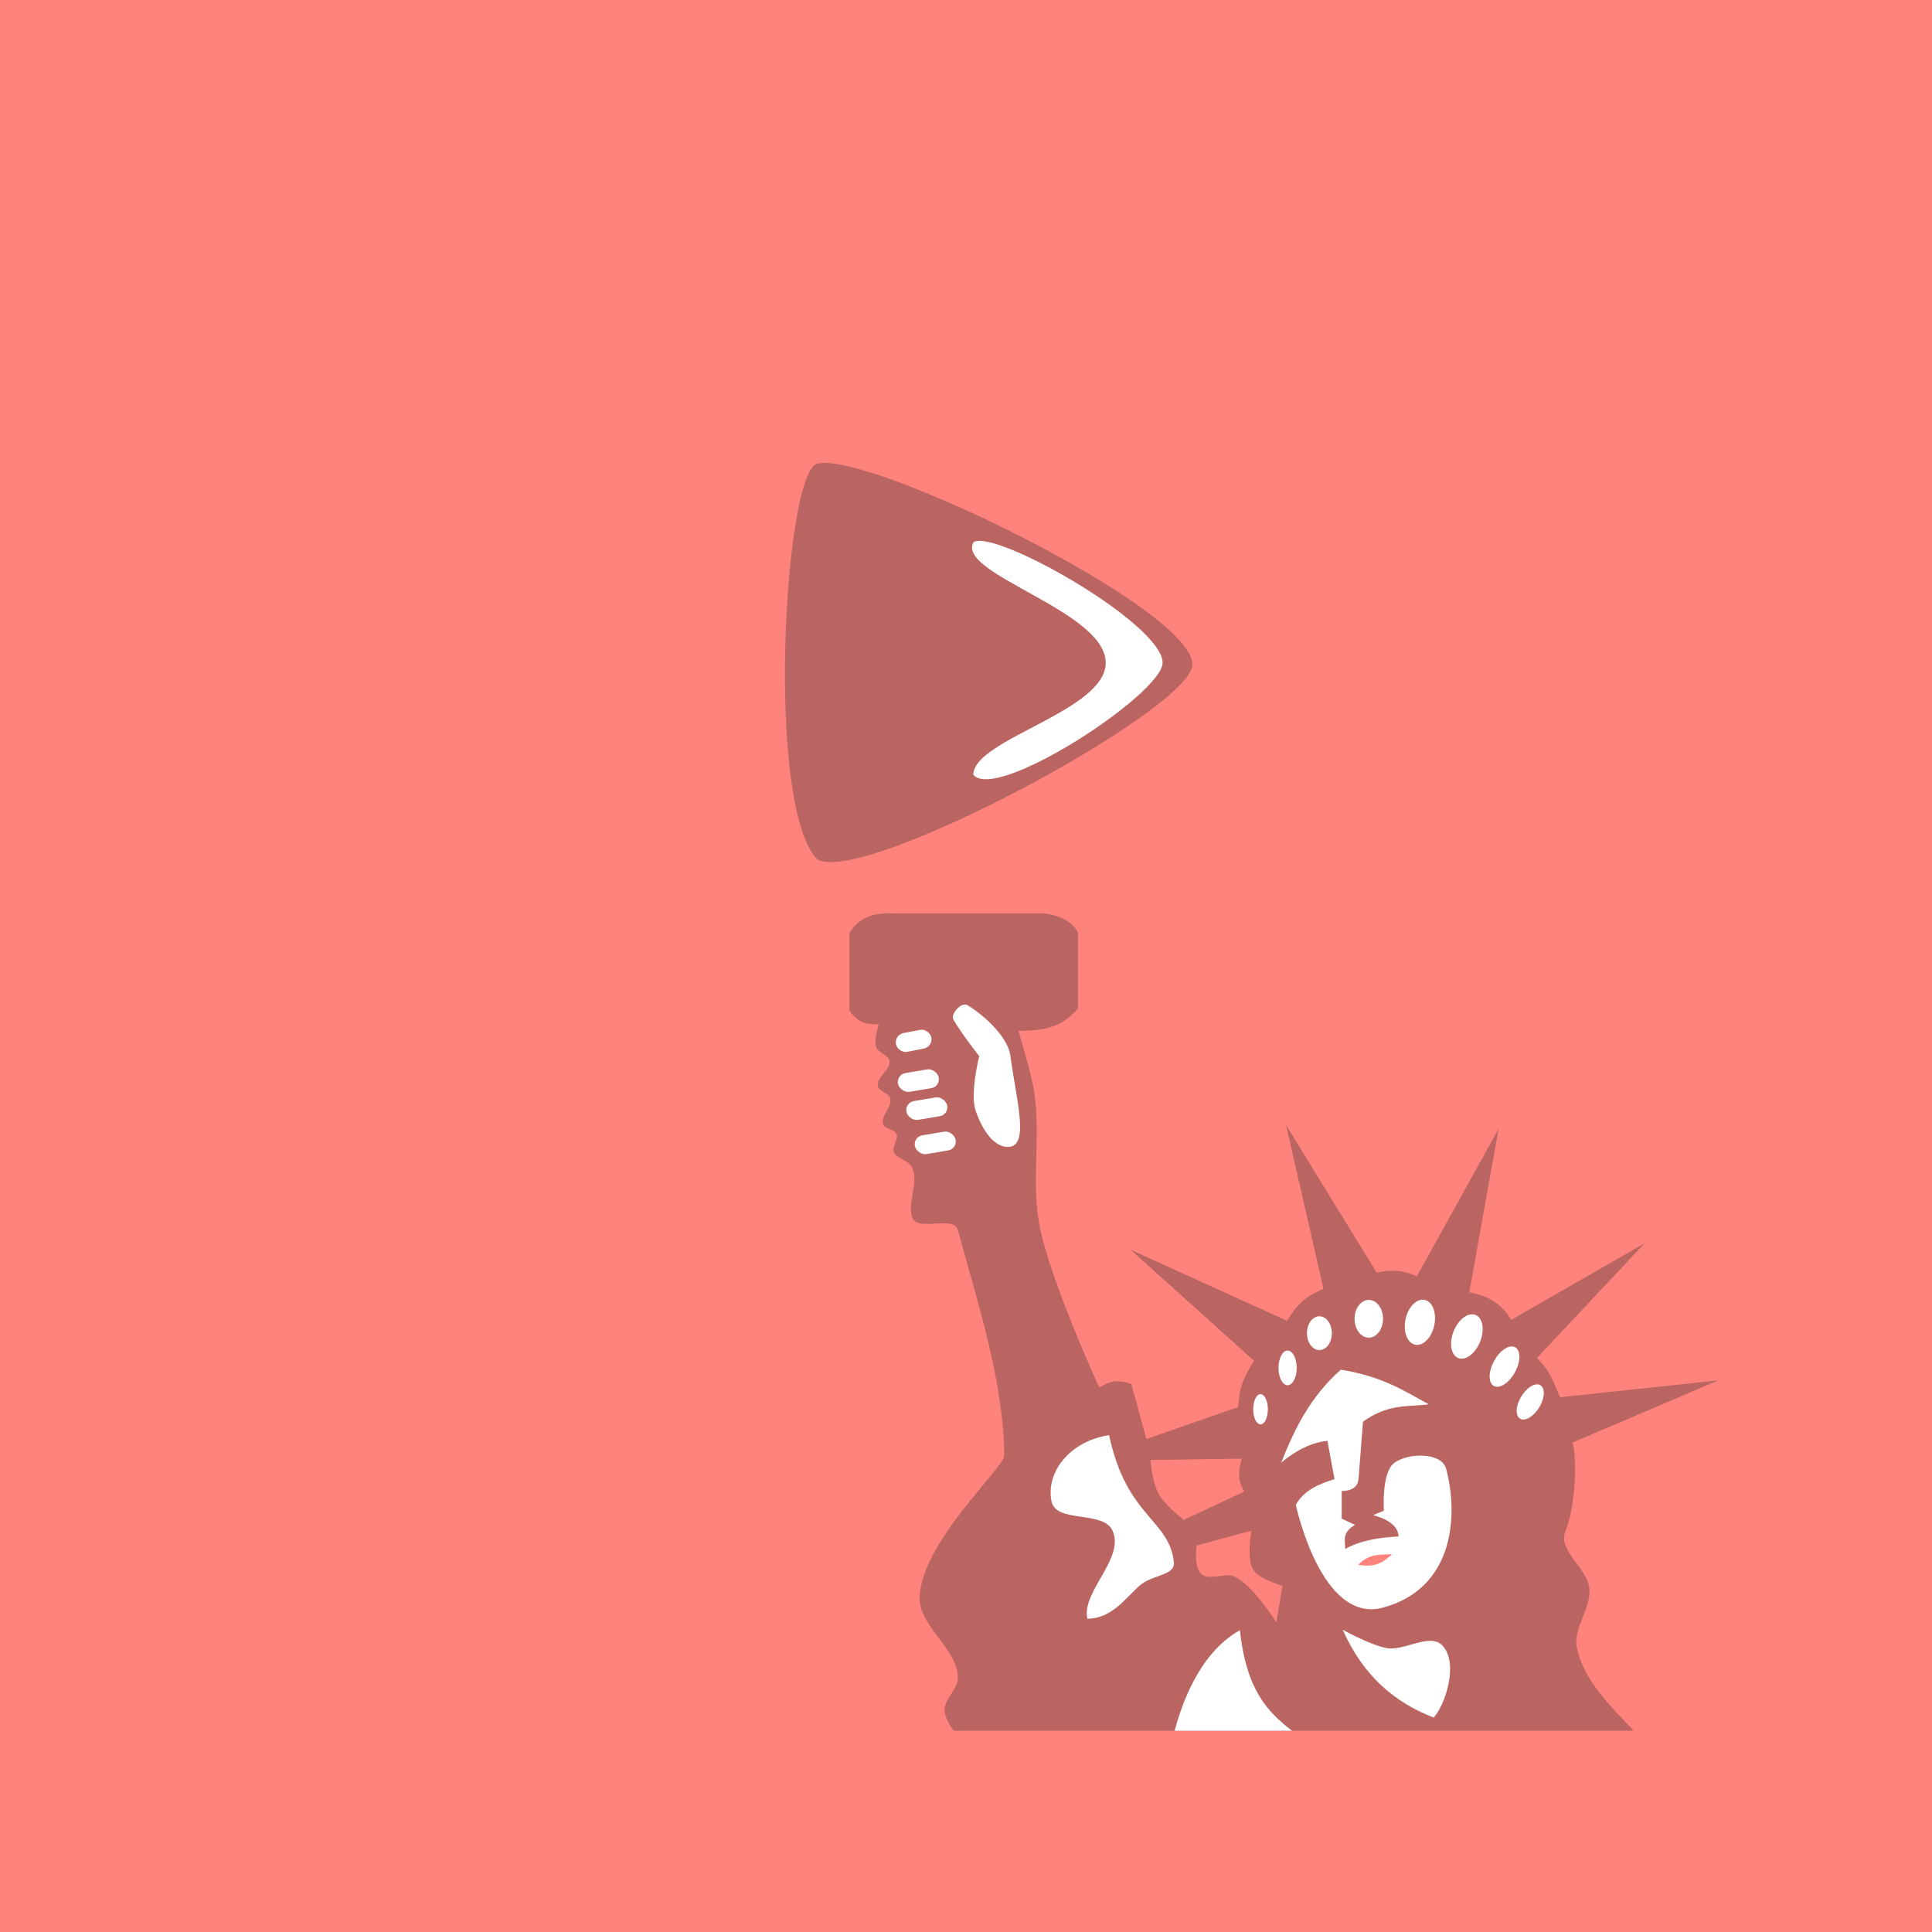 <svg xmlns="http://www.w3.org/2000/svg" xml:space="preserve" width="192" height="192">
  <rect width="100%" height="100%" fill="#ff837d" />
  <path fill="#ba6561"
    d="M81.244 85.427c4.693 2.537 37.255-14.949 37.255-19.395 0-5.6-32.321-21.285-37.296-19.951-3.284.88-5.157 34.17.041 39.346z" />
  <path fill="#fff"
    d="M115.54 65.866c0 3.057-16.525 13.888-18.811 11.129 0-3.536 13.156-6.31 13.156-11.129 0-5.186-14.956-8.834-13.129-11.998 2.217-1.28 18.784 8.152 18.784 11.998z" />
  <path fill="#ba6561"
    d="M89.008 90.775c-1.81-.096-3.487.17-4.598 1.943v7.69c1.051 1.64 2.35 1.298 2.918 1.416 0 0-.496 1.504-.265 2.209.201.614 1.223.776 1.326 1.414.144.898-1.307 1.579-1.149 2.475.102.574 1.088.674 1.237 1.238.226.857-.998 1.725-.707 2.562.18.518 1.115.467 1.326.973.229.55-.474 1.21-.266 1.768.278.743 1.48.825 1.813 1.546.69 1.499-.483 3.481 0 4.95.503 1.531 4.143-.242 4.55 1.28 1.764 6.58 4.598 15.064 4.598 22.452 0 1.127-8.118 8.51-8.398 13.922-.154 2.975 3.706 5.11 3.8 8.088.039 1.203-1.422 2.158-1.323 3.357.048.584.454 1.298.888 1.942h67.307c.094 0 .18-.025.274-.028-2.345-2.478-4.931-4.946-5.625-8.19-.422-1.971 1.43-3.914 1.236-5.921-.197-2.037-3.167-3.765-2.385-5.656.998-2.412 1.198-7.283.707-8.84l14.494-6.186-15.732 1.678c-.56-1.27-.851-2.507-2.299-3.889l10.695-11.402-13.258 7.602c-.638-1.174-1.87-2.342-4.154-2.74l2.916-16.264-8.13 14.674c-1.266-.602-2.596-.695-3.98-.354l-9.015-14.674 3.713 16.264c-1.229.597-2.3.996-3.623 3.182l-15.557-7.07 12.285 11.048c-1.639 2.556-1.39 3.37-1.59 4.596l-9.107 3.178-1.5-5.475c-1.69-.589-2.407-.086-3.182.354 0 0-4.807-10.424-5.922-16-.867-4.337.112-8.882-.531-13.258-.31-2.107-1.59-6.188-1.59-6.188 3.82.033 4.861-1.092 5.922-2.209v-7.601c-.688-1.155-1.879-1.64-3.271-1.856H89.008zm34.383 54.182c-.23.984-.533 1.943.266 3.27l-6.024 2.822c-.918-.749-1.988-1.72-2.463-2.557-.517-.912-.73-2.364-.845-3.394l9.066-.14zm.973 7.16s-.512 2.788.175 3.889c.587.94 2.916 1.59 2.916 1.59l-.617 3.625s-2.262-3.593-4.066-4.508c-1.03-.523-2.655.487-3.447-.354-.539-.571-.517-1.789-.403-2.771l5.442-1.47z" />
  <path fill="#fff"
    d="M123.22 162c-2.688 1.525-5.03 4.627-6.49 10h11.664c-2.352-1.838-4.523-3.94-5.174-10zM133.44 161.97c2.091 4.698 5.277 7.263 9.031 8.719 1.125-1.178 2.524-5.36.906-7.125-1.26-1.376-3.757.55-5.593.219-1.544-.278-4.344-1.813-4.344-1.813zM110.22 142.62c1.745 8.187 5.92 8.3 6.438 12.594.17 1.417-2.189 1.216-3.51 2.454-1.461 1.369-2.765 3.176-5.084 3.202-.625-2.673 3.744-5.983 2.5-8.75-.92-2.044-5.607-.712-6.063-2.906-.591-2.849 1.737-5.973 5.719-6.594zM100.19 113.98c-1.606.018-2.7-2.062-3.226-3.58-.596-1.715.353-5.436.353-5.436s-1.769-2.248-2.563-3.624c-.333-.577.792-1.791 1.37-1.458 1.357.783 4.03 3.044 4.287 5.038.548 4.254 1.976 9.036-.221 9.06z" />
  <rect width="3.58" height="1.9" x="67.708" y="117.85" fill="#fff" ry=".95" transform="rotate(-10.949)" />
  <rect width="4.096" height="1.911" x="63.832" y="120.28" fill="#fff" ry=".956"
    transform="matrix(.986 -.166 .217 .976 0 0)" />
  <rect width="4.096" height="1.911" x="64.048" y="123.17" fill="#fff" ry=".956"
    transform="matrix(.986 -.166 .217 .976 0 0)" />
  <rect width="4.096" height="1.911" x="64.129" y="126.67" fill="#fff" ry=".956"
    transform="matrix(.986 -.166 .217 .976 0 0)" />
  <path fill="#fff"
    d="m136.47 150.57 1.06-.442s-.269-3.831 1.061-4.773c1.405-.994 4.681-1.044 5.127.619 1.2 4.481.885 11.85-6.276 13.789-6.163 1.668-8.662-10.21-8.662-10.21.778-1.43 2.252-2.064 3.845-2.563l-.707-3.8c-1.594.168-3.12.937-4.596 2.165 1.308-3.3 2.867-6.518 5.922-9.236 4.135.661 6.31 2.107 8.75 3.447-2.11.25-4.1-.065-6.54 1.723l-.442 5.657c-.063.738-.535 1.208-1.68 1.238v2.74l1.326.618c-1.342.766-.967 1.582-.972 2.387 1.616-.893 3.44-1.128 5.303-1.237-.051-1.239-1.463-1.828-2.52-2.122z" />
  <ellipse cx="125.27" cy="140.05" fill="#fff" rx=".729" ry="1.503" />
  <ellipse cx="127.96" cy="135.94" fill="#fff" rx=".906" ry="1.724" />
  <ellipse cx="131.12" cy="132.49" fill="#fff" rx="1.237" ry="1.679" />
  <ellipse cx="136.03" cy="131.06" fill="#fff" rx="1.414" ry="1.878" />
  <ellipse cx="165.39" cy="99.127" fill="#fff" rx="1.458" ry="2.276" transform="rotate(12.025)" />
  <ellipse cx="177.5" cy="135" fill="#fff" rx="1.476" ry="2.27" transform="matrix(1 .009 -.235 .972 0 0)" />
  <ellipse cx="195.4" cy="78.346" fill="#fff" rx="1.19" ry="2.188"
    transform="matrix(.942 .335 -.441 .898 0 0)" />
  <ellipse cx="201.56" cy="72.595" fill="#fff" rx="1.054" ry="1.938"
    transform="matrix(.927 .375 -.479 .878 0 0)" />
  <path fill="#ff837d" d="M138.36 154.43c-.816.159-2.147-.221-3.374 1.074 1.857.335 2.61-.375 3.374-1.074z" />
</svg>
